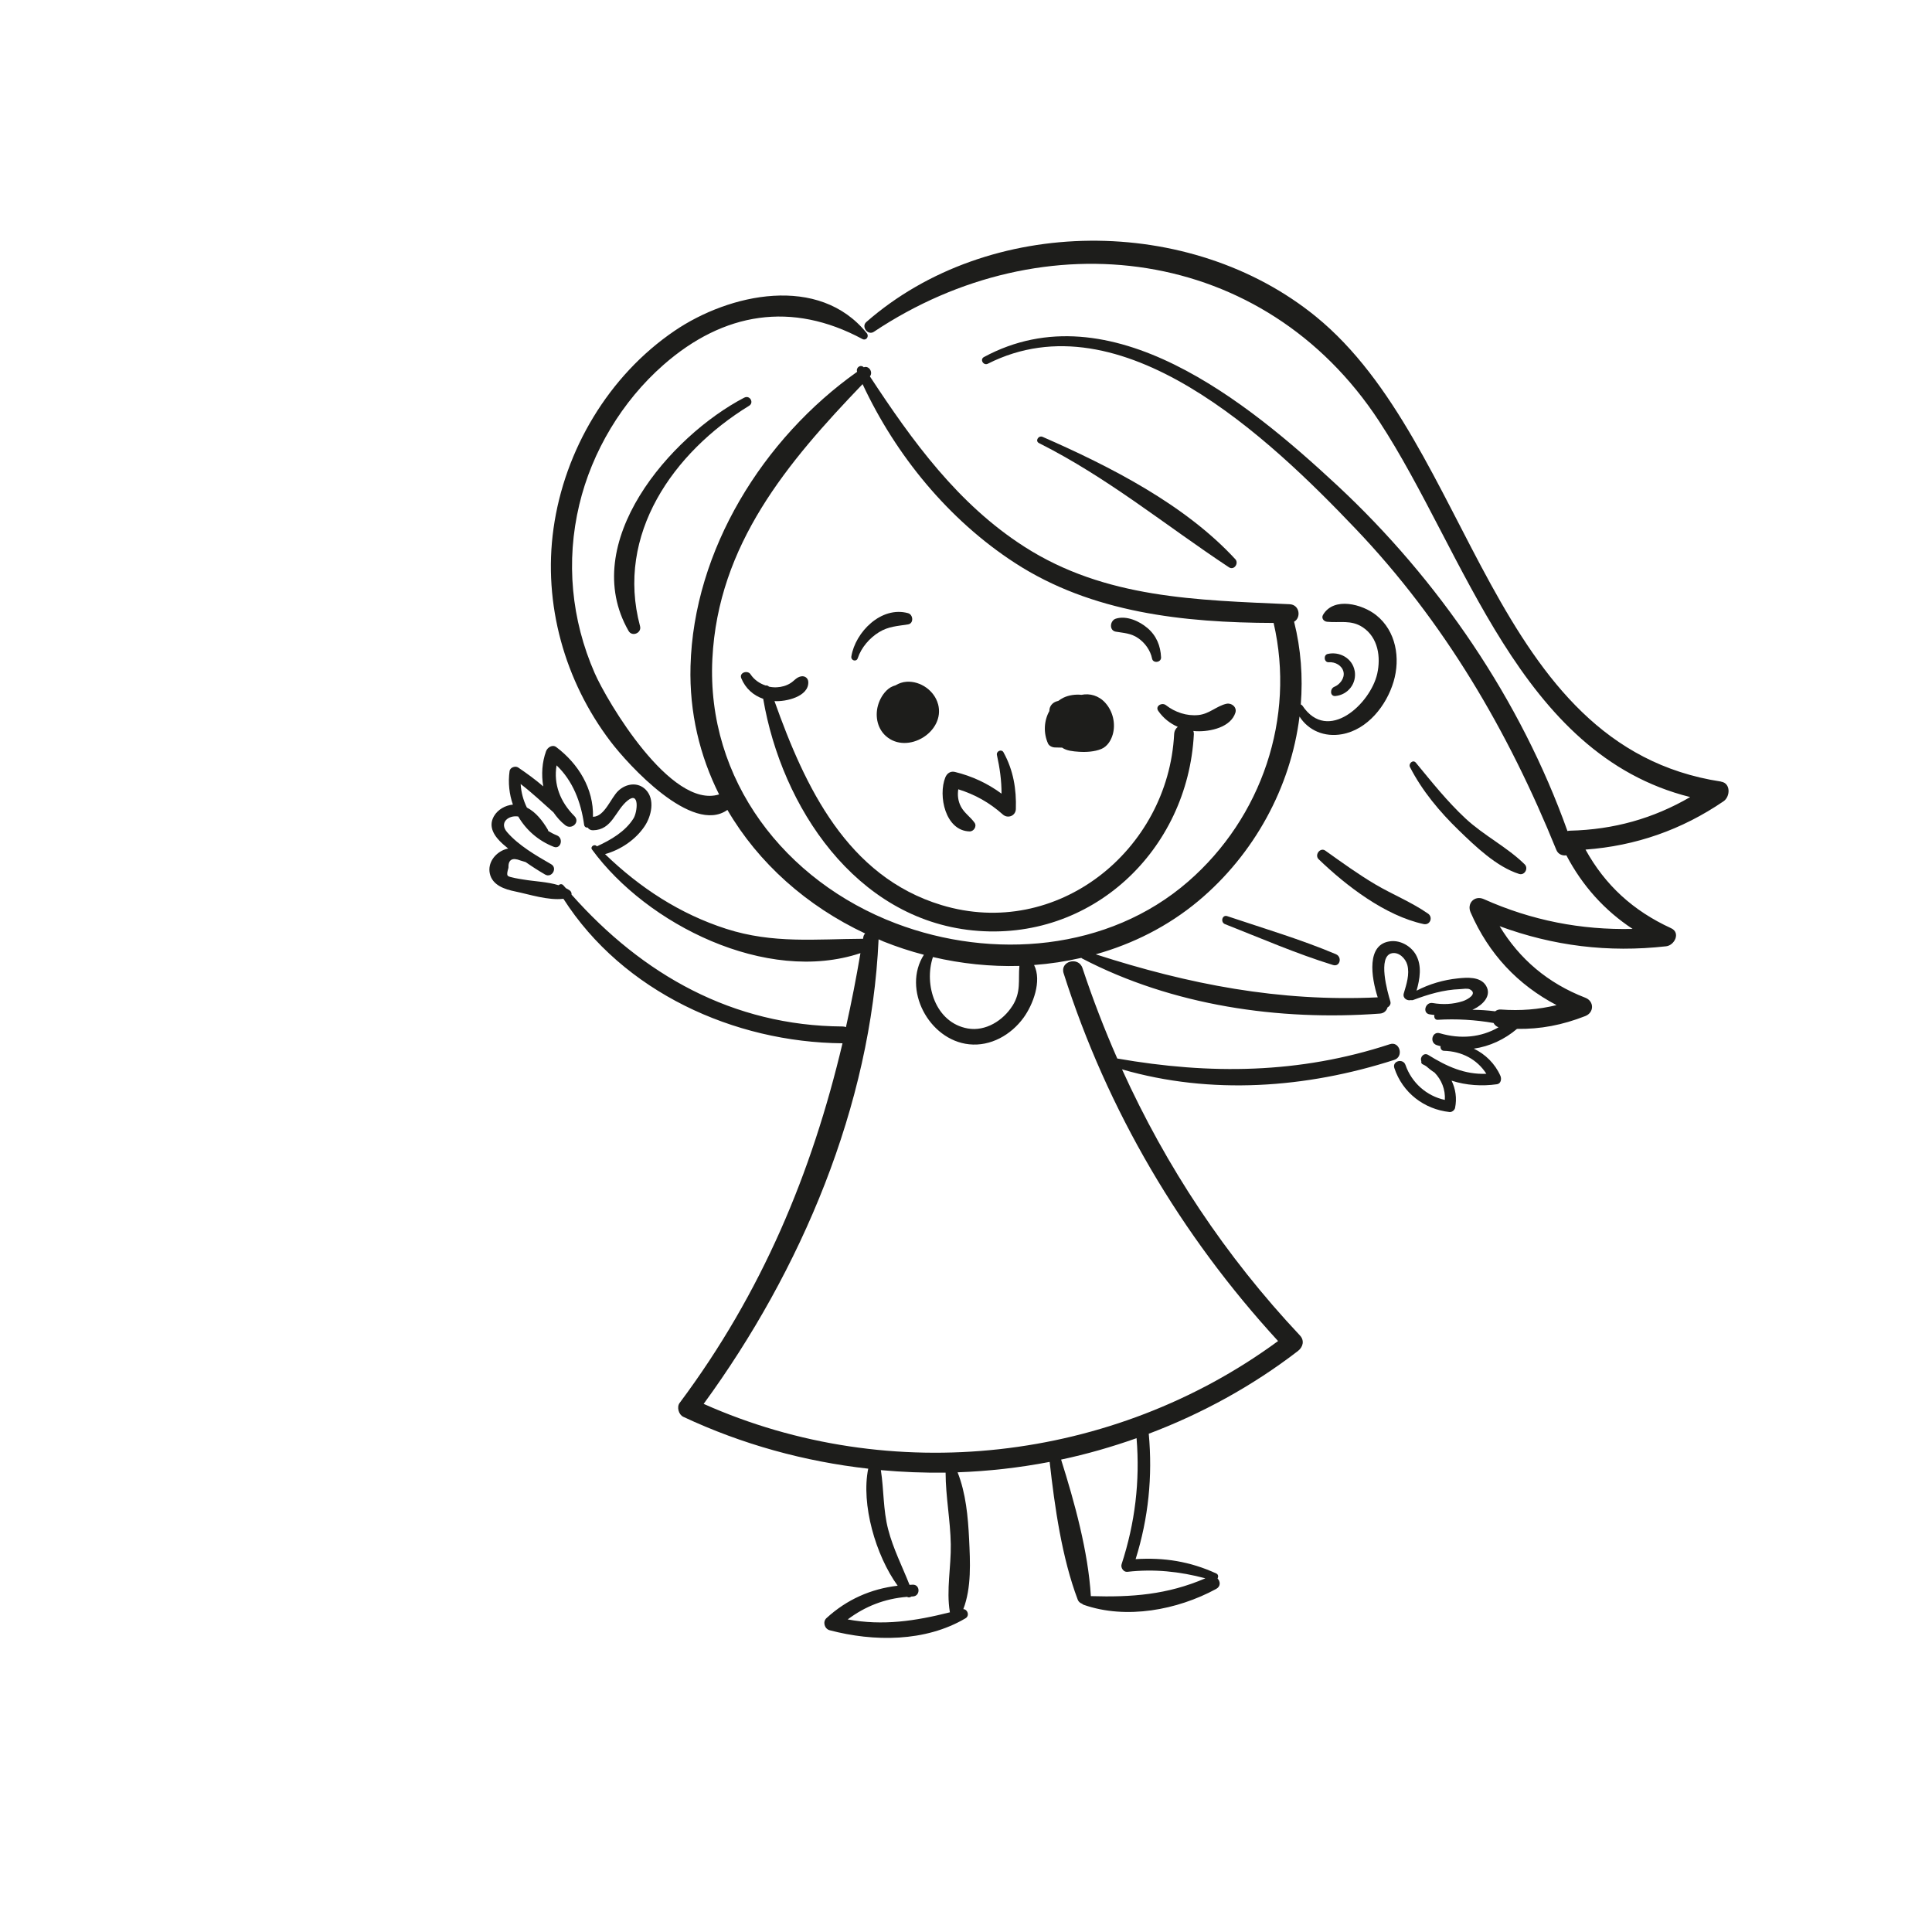 <?xml version="1.0" encoding="UTF-8"?>
<svg id="Capa_1" data-name="Capa 1" xmlns="http://www.w3.org/2000/svg" viewBox="0 0 425.2 425.2">
  <defs>
    <style>
      .cls-1 {
        fill: #1d1d1b;
      }
    </style>
  </defs>
  <path class="cls-1" d="M378.76,172.01c-50.97-7.75-54.48-74.05-89.12-102.31-27.65-22.55-72.03-22.43-98.99,1.18-1.16,1.02.36,3.01,1.66,2.15,37.37-24.93,85.91-18.95,111.21,19.67,19.07,29.11,30.74,73.31,68.46,82.72-8.1,4.71-16.79,7.17-26.48,7.4-.19,0-.36.04-.53.08-10.29-28.83-28.36-55.32-50.71-76.11-19.5-18.14-49.94-43.2-77.71-28.21-.97.52-.11,1.95.86,1.47,29.38-14.85,62.13,16.6,80.9,36.29,19.56,20.51,33.61,44.56,44.21,70.7.4,1,1.37,1.33,2.21,1.2,3.53,6.72,8.4,12.13,14.58,16.2-11.29.26-22.2-1.84-32.75-6.56-2.01-.9-3.78.91-2.91,2.91,4.01,9.2,10.41,15.95,18.92,20.42-3.97.97-7.96,1.28-12.23.97-.55-.04-.96.13-1.28.39-1.67-.21-3.35-.33-5.03-.33.11-.05.23-.09.34-.15,1.88-.91,4.06-2.94,2.65-5.2-1.25-2.01-4.22-1.77-6.2-1.56-3.15.33-6.25,1.23-9.06,2.7.73-2.58,1.22-5.46-.13-7.88-1.05-1.88-3.32-3.21-5.49-3.01-5.54.51-4.34,8.01-2.93,12.36-21.69,1.02-41.6-2.87-62.06-9.47,8.18-2.3,15.91-6.16,22.62-11.77,12.24-10.24,20.3-25,22.23-40.56,1.96,3.08,5.49,4.58,9.34,3.89,5.65-1.01,9.8-6.33,11.36-11.56,1.54-5.17.55-11.16-3.82-14.64-3.05-2.43-9.31-4.11-11.7-.08-.43.72.14,1.46.88,1.53,2.82.29,5.29-.5,7.88,1.23,3.36,2.25,3.99,6.53,3.16,10.22-1.49,6.6-10.85,15.36-16.44,7.04-.1-.15-.24-.23-.38-.29.48-6.05.04-12.19-1.47-18.21,1.58-.87,1.25-3.75-.99-3.85-20.41-.92-40.58-1.24-58.38-12.66-14.6-9.36-24.63-23.22-33.99-37.48.76-.94-.24-2.45-1.35-2-.67-.71-1.79.03-1.46.99-20.67,14.63-36,39.22-36.67,64.82-.27,10.19,2.04,19.71,6.29,28.19-10.62,3.31-24.68-20.52-27.39-26.72-5.13-11.72-6.36-24.57-3.38-37.04,2.8-11.75,9.44-22.8,18.52-30.77,13.26-11.64,28.3-14.02,43.78-5.7.85.45,1.54-.57.98-1.27-10.49-13.05-30.23-8.74-42.31-.53-14.5,9.86-24.22,26.22-26.64,43.5-2.33,16.61,2.44,33.6,12.57,46.91,3.88,5.1,17.93,20.56,25.7,15.03,6.83,11.72,17.5,21.18,30.32,27.2-.19.19-.35.43-.4.76-.02.13-.05.27-.07.4-10.41.05-19.8,1.12-30.09-2.18-10.23-3.28-19.04-9.06-26.69-16.45,3.44-.96,6.72-3.17,8.71-6.14,1.48-2.2,2.34-5.88.27-8.02-1.76-1.81-4.4-1.37-6.09.25-1.61,1.54-2.99,5.63-5.49,5.69-.02,0-.04.01-.06.01.18-6.15-3.2-11.68-8.08-15.35-.85-.64-1.94.09-2.24.91-.89,2.44-1.06,5.15-.62,7.74-1.77-1.53-3.67-2.9-5.51-4.15-.63-.43-1.78-.03-1.9.77-.36,2.58-.07,5.09.73,7.39-1.68.16-3.33,1.09-4.17,2.55-1.38,2.39.18,4.53,1.96,6.13.38.34.78.66,1.17.99-.32.07-.65.15-.97.29-2.03.85-3.54,2.92-3.08,5.16.54,2.63,3.27,3.52,5.58,3.99,3.15.65,7.27,2.02,10.63,1.62,13.1,20.48,37.52,31.6,61.42,31.8-6.74,28.5-17.72,54.89-35.85,79.16-.68.9-.2,2.57.8,3.04,12.97,6.09,26.75,9.85,40.71,11.42-1.6,7.8,1.62,19.07,6.48,25.76-5.87.69-11.16,3-15.67,7.13-.89.82-.42,2.38.71,2.67,9.69,2.55,21.04,2.61,29.89-2.63.95-.56.49-1.96-.48-2.02,1.82-4.75,1.51-10.42,1.27-15.43-.24-4.9-.71-10.08-2.53-14.68,6.8-.24,13.58-1.01,20.26-2.29,1.1,9.89,2.7,21.13,6.18,30.32.17.46.55.75.96.9.1.1.22.19.38.24,9.34,3.26,20.59,1.13,29.12-3.5,1.05-.57.93-1.66.31-2.31.21-.38.19-.88-.29-1.1-5.78-2.65-11.51-3.55-17.74-3.15,2.81-9.01,3.76-18.15,2.89-27.6,11.65-4.4,22.74-10.45,32.82-18.2,1.13-.87,1.51-2.31.44-3.44-16.36-17.41-29.41-37.07-39.14-58.55,19.62,5.67,40.51,4.15,59.89-2.08,2.19-.7,1.24-4.18-.95-3.46-19.92,6.54-39.61,6.71-59.99,3.15-2.85-6.48-5.41-13.12-7.66-19.91-.87-2.61-4.99-1.51-4.15,1.14,9.6,30.21,25.8,57.64,47.2,80.95-36.29,26.67-85.22,32.2-126.42,13.83,21.44-29.36,36.86-65.66,38.5-102.24.39.16.76.35,1.14.5,2.88,1.15,5.83,2.12,8.83,2.9-4.83,7.53,1.07,18.77,9.95,19.7,4.74.5,9.23-2.07,11.97-5.83,2.09-2.87,4.1-8.11,2.33-11.62,3.51-.26,6.98-.79,10.4-1.57.05.04.09.09.16.13,19.89,10.37,43.37,13.78,65.58,12.13.92-.07,1.46-.68,1.65-1.37.46-.24.79-.73.62-1.3-.59-1.95-2.89-9.96.34-10.61,1.57-.32,3.01,1.18,3.39,2.55.56,2.06-.19,4.31-.77,6.27-.32,1.08.74,1.71,1.59,1.49.12.04.26.05.42,0,3.39-1.27,6.73-2.28,10.39-2.41.54-.02,1.61-.22,2.1.03,1.85.94-.41,2.26-1.52,2.62-2.17.7-4.39.79-6.62.41-1.63-.28-2.33,2.22-.69,2.49.36.06.72.1,1.08.15-.16.45.1,1.08.68,1.05,4.18-.25,8.26,0,12.32.7.23.43.59.76,1.1.95-3.88,2.25-8.39,2.64-12.92,1.31-1.68-.5-2.33,2.02-.72,2.6.29.11.59.16.89.25-.11.43.17,1,.71,1.01,3.96.11,7.31,1.87,9.36,5.06-4.75.2-8.7-1.6-12.8-4.15-.95-.59-1.89.51-1.51,1.38-.07.27,0,.55.31.69.26.11.5.26.74.4.58.52,1.19.99,1.85,1.41,1.55,1.59,2.42,3.76,2.27,6.02-4.01-.85-7.31-3.79-8.66-7.69-.53-1.53-2.97-.89-2.45.68,1.79,5.41,6.54,9.08,12.17,9.68.5.05,1.09-.42,1.19-.9.44-2.12.11-4.21-.77-6.01,3.21,1.05,6.74,1.26,10,.79.89-.13,1.04-1.2.75-1.85-1.19-2.69-3.32-4.77-5.86-5.98,3.48-.49,6.78-2.03,9.51-4.35,5.2.07,9.93-.83,15.03-2.82,1.97-.77,1.99-3.27,0-4.04-8.24-3.18-14.49-8.53-18.85-15.74,11.79,4.34,23.86,5.86,36.65,4.42,1.84-.21,3.24-2.99,1.08-3.98-8.39-3.85-14.52-9.49-18.83-17.3,11-.81,21.15-4.33,30.39-10.64,1.47-1.01,1.62-3.97-.56-4.31ZM250.14,316.53c.77,9.47-.33,18.66-3.3,27.74-.24.75.43,1.76,1.27,1.66,5.89-.67,11.51-.08,17.17,1.43-8.41,3.62-16.21,4.19-25.2,3.92-.59-9.8-3.59-20.65-6.55-30.05,5.63-1.19,11.17-2.79,16.61-4.71ZM208.11,324.11c.01,5.24,1.05,10.48,1.14,15.74.09,4.96-1.01,10.04-.21,14.91,0,.03.02.05.03.08-7.65,1.93-14.73,3-22.51,1.57,3.85-2.89,8.13-4.57,13.06-4.97.3.19.69.14.96-.07.11,0,.21-.02.32-.02,1.66-.05,1.67-2.61,0-2.59-.25,0-.49.03-.73.04-1.6-4.06-3.59-7.92-4.7-12.2-1.13-4.33-.93-8.74-1.61-13.05,4.74.43,9.5.62,14.25.55ZM186.21,226.07c-.22-.1-.48-.16-.77-.16-24.17-.14-44.03-11.41-59.65-29.02.04-.34-.1-.72-.42-.94-.26-.18-.54-.33-.83-.48-.18-.21-.37-.41-.55-.62-.31-.37-.76-.3-1.06-.03-2.44-.76-5.33-.84-7.67-1.24-.63-.11-1.28-.19-1.9-.33-1.78-.43-2.03-.23-1.46-2.26-.06-1.8.83-2.33,2.67-1.6.34.1.68.21,1.02.31.04,0,.07.02.1.03,1.39.97,2.81,1.89,4.28,2.74,1.47.85,2.8-1.43,1.33-2.27-3.31-1.9-7.18-4.14-9.7-7.06-1.81-2.1.32-3.79,2.46-3.44,1.71,2.95,4.4,5.33,7.81,6.67,1.56.61,2.24-1.9.69-2.52-.68-.27-1.31-.6-1.91-.97-.01-.12-.05-.23-.12-.35-1.12-1.87-2.58-3.79-4.57-4.8-.79-1.6-1.27-3.36-1.37-5.18,2.54,1.95,4.83,4.12,7.21,6.23.73,1.06,1.58,2.04,2.61,2.84,1.4,1.09,3.34-.67,2.01-2.01-3.14-3.15-4.62-7-3.93-11.17,3.59,3.42,5.37,8.08,6.06,13.04.07.51.42.69.8.66.23.35.61.6,1.16.59,4.23-.07,4.87-4.32,7.61-6.54,2.68-2.17,2.17,2.54,1.31,3.92-1.8,2.9-5.02,4.76-8.03,6.14-.01,0-.02.02-.03.02-.03-.03-.06-.05-.08-.08-.49-.5-1.44.17-1,.77,12.02,16.46,38.38,29.71,59.08,22.81-.93,5.5-1.99,10.92-3.19,16.28ZM222.8,221.39c-2.04,3.21-5.89,5.65-9.81,4.96-7.1-1.26-9.7-9.62-7.67-15.72,6.24,1.46,12.65,2.13,19.03,1.95-.28,3.16.42,5.73-1.54,8.81ZM197.17,203.23c-24.45-9.29-41.72-31.58-40.39-58.24,1.26-25.14,16.54-43.24,33.06-60.45,7.32,15.7,18.95,29.88,33.51,39.34,16.92,11,37.2,13.16,56.95,13.22,4.83,20.86-2.6,42.82-18.8,56.91-17.56,15.28-43.09,17.29-64.33,9.22Z"/>
  <path class="cls-1" d="M298.13,147.62c-.51-2.76-3.3-4.29-5.92-3.7-1.01.23-.81,1.92.25,1.83,1.38-.11,2.93.71,3.23,2.16.28,1.36-.82,2.76-2.04,3.25-.97.39-.99,2.15.27,2.02,2.75-.27,4.73-2.78,4.22-5.57Z"/>
  <path class="cls-1" d="M269.94,154.88c-2.23.51-3.76,2.24-6.2,2.49-2.56.26-5.14-.61-7.15-2.18-.86-.67-2.43.2-1.67,1.28,1.12,1.6,2.6,2.76,4.29,3.5-.44.35-.76.87-.8,1.59-1.3,25.57-25.74,45.35-51.21,37.63-20.76-6.29-30.03-25.99-36.75-44.89,2.48.17,7.59-.98,7.44-4.22-.04-.86-.77-1.38-1.6-1.22-1.01.2-1.44.92-2.27,1.46-.92.59-1.98.89-3.06.94-.58.03-1.16-.02-1.72-.14-.21-.23-.49-.3-.76-.26-1.32-.45-2.51-1.26-3.3-2.46-.65-.99-2.54-.37-2.04.86.92,2.25,2.66,3.79,4.83,4.54,4.06,23.82,20.33,48.39,46.13,50.97,26.11,2.61,47.34-17.64,48.65-43.2.01-.27-.05-.49-.11-.7.24.02.47.06.72.06,3,.12,7.51-.86,8.53-4.08.38-1.21-.83-2.21-1.96-1.96Z"/>
  <path class="cls-1" d="M206.44,154.95c-.8-2.95-3.86-5.1-6.9-4.91-.91.06-1.72.35-2.43.78-.42.11-.82.28-1.17.49-1.2.76-2.09,2.12-2.55,3.43-.89,2.49-.45,5.44,1.58,7.25,4.7,4.18,13.14-.91,11.48-7.04Z"/>
  <path class="cls-1" d="M243.29,154.71c-1.51-1.67-3.46-2.15-5.27-1.79-1.39-.14-2.83.08-3.97.63-.41.2-.78.44-1.13.7-.14.04-.29.07-.42.12-.89.29-1.54,1.07-1.55,2.03,0,.02,0,.05,0,.08-1.2,2.13-1.34,4.83-.3,7.15.25.55.95.86,1.52.87.52,0,1.05.03,1.58.04,1,.71,2.45.82,3.69.91,1.56.11,3.46,0,4.93-.61,1.32-.54,2.15-1.87,2.53-3.21.67-2.37.03-5.09-1.62-6.92Z"/>
  <path class="cls-1" d="M252.53,138.22c-1.76-1.52-4.62-2.8-6.96-2.06-1.29.41-1.53,2.6,0,2.86,1.82.31,3.34.33,4.94,1.44,1.5,1.04,2.69,2.7,3.04,4.49.22,1.11,2.03.86,1.98-.27-.11-2.55-1.02-4.77-2.99-6.46Z"/>
  <path class="cls-1" d="M199.86,134.95c-5.92-1.63-11.61,4.16-12.49,9.51-.15.92,1.11,1.3,1.41.39.78-2.35,2.6-4.44,4.68-5.72,2.08-1.28,4.08-1.34,6.39-1.71,1.3-.21,1.14-2.16,0-2.47Z"/>
  <path class="cls-1" d="M220.86,165.58c-.45-.81-1.65-.25-1.45.61.63,2.84,1.02,5.64,1.01,8.48-3.06-2.26-6.51-3.87-10.26-4.78-.98-.24-1.75.32-2.11,1.2-1.62,4-.02,11.77,5.35,11.89.9.02,1.64-1.11,1.09-1.9-.89-1.27-2.22-2.11-2.97-3.49-.68-1.25-.82-2.57-.62-3.88,3.66,1.13,6.9,2.95,9.81,5.55,1.09.97,2.8.3,2.86-1.18.15-4.41-.56-8.6-2.71-12.49Z"/>
  <path class="cls-1" d="M271.86,123.06c-11.12-12.06-27.57-20.41-42.39-26.91-.92-.4-1.73.91-.8,1.37,15.2,7.64,27.75,18.04,41.8,27.33,1.12.74,2.24-.87,1.39-1.8Z"/>
  <path class="cls-1" d="M335.56,190.23c-3.87-3.81-8.99-6.34-13.02-10.09-4.05-3.77-7.43-8.04-10.94-12.29-.62-.75-1.68.2-1.28.99,2.66,5.2,6.53,9.82,10.71,13.87,3.68,3.56,8.33,8.06,13.3,9.63,1.22.38,2.11-1.24,1.23-2.11Z"/>
  <path class="cls-1" d="M314.28,201.07c-3.61-2.52-7.81-4.2-11.61-6.44-3.81-2.26-7.38-4.85-10.99-7.42-1.13-.8-2.44.96-1.46,1.9,6.1,5.88,14.67,12.44,23.09,14.26,1.43.31,2.14-1.49.97-2.31Z"/>
  <path class="cls-1" d="M294.03,210.01c-7.77-3.28-15.94-5.69-23.93-8.38-1.13-.38-1.56,1.34-.49,1.76,7.86,3.09,15.69,6.5,23.76,8.99,1.56.48,2.06-1.78.65-2.37Z"/>
  <path class="cls-1" d="M163.82,87.5c-16.34,8.51-36.62,31.98-25.48,51.36.78,1.36,2.93.45,2.52-1.06-5.41-20.16,7.3-38.25,24.01-48.5,1.14-.7.14-2.41-1.05-1.79Z"/>
</svg>